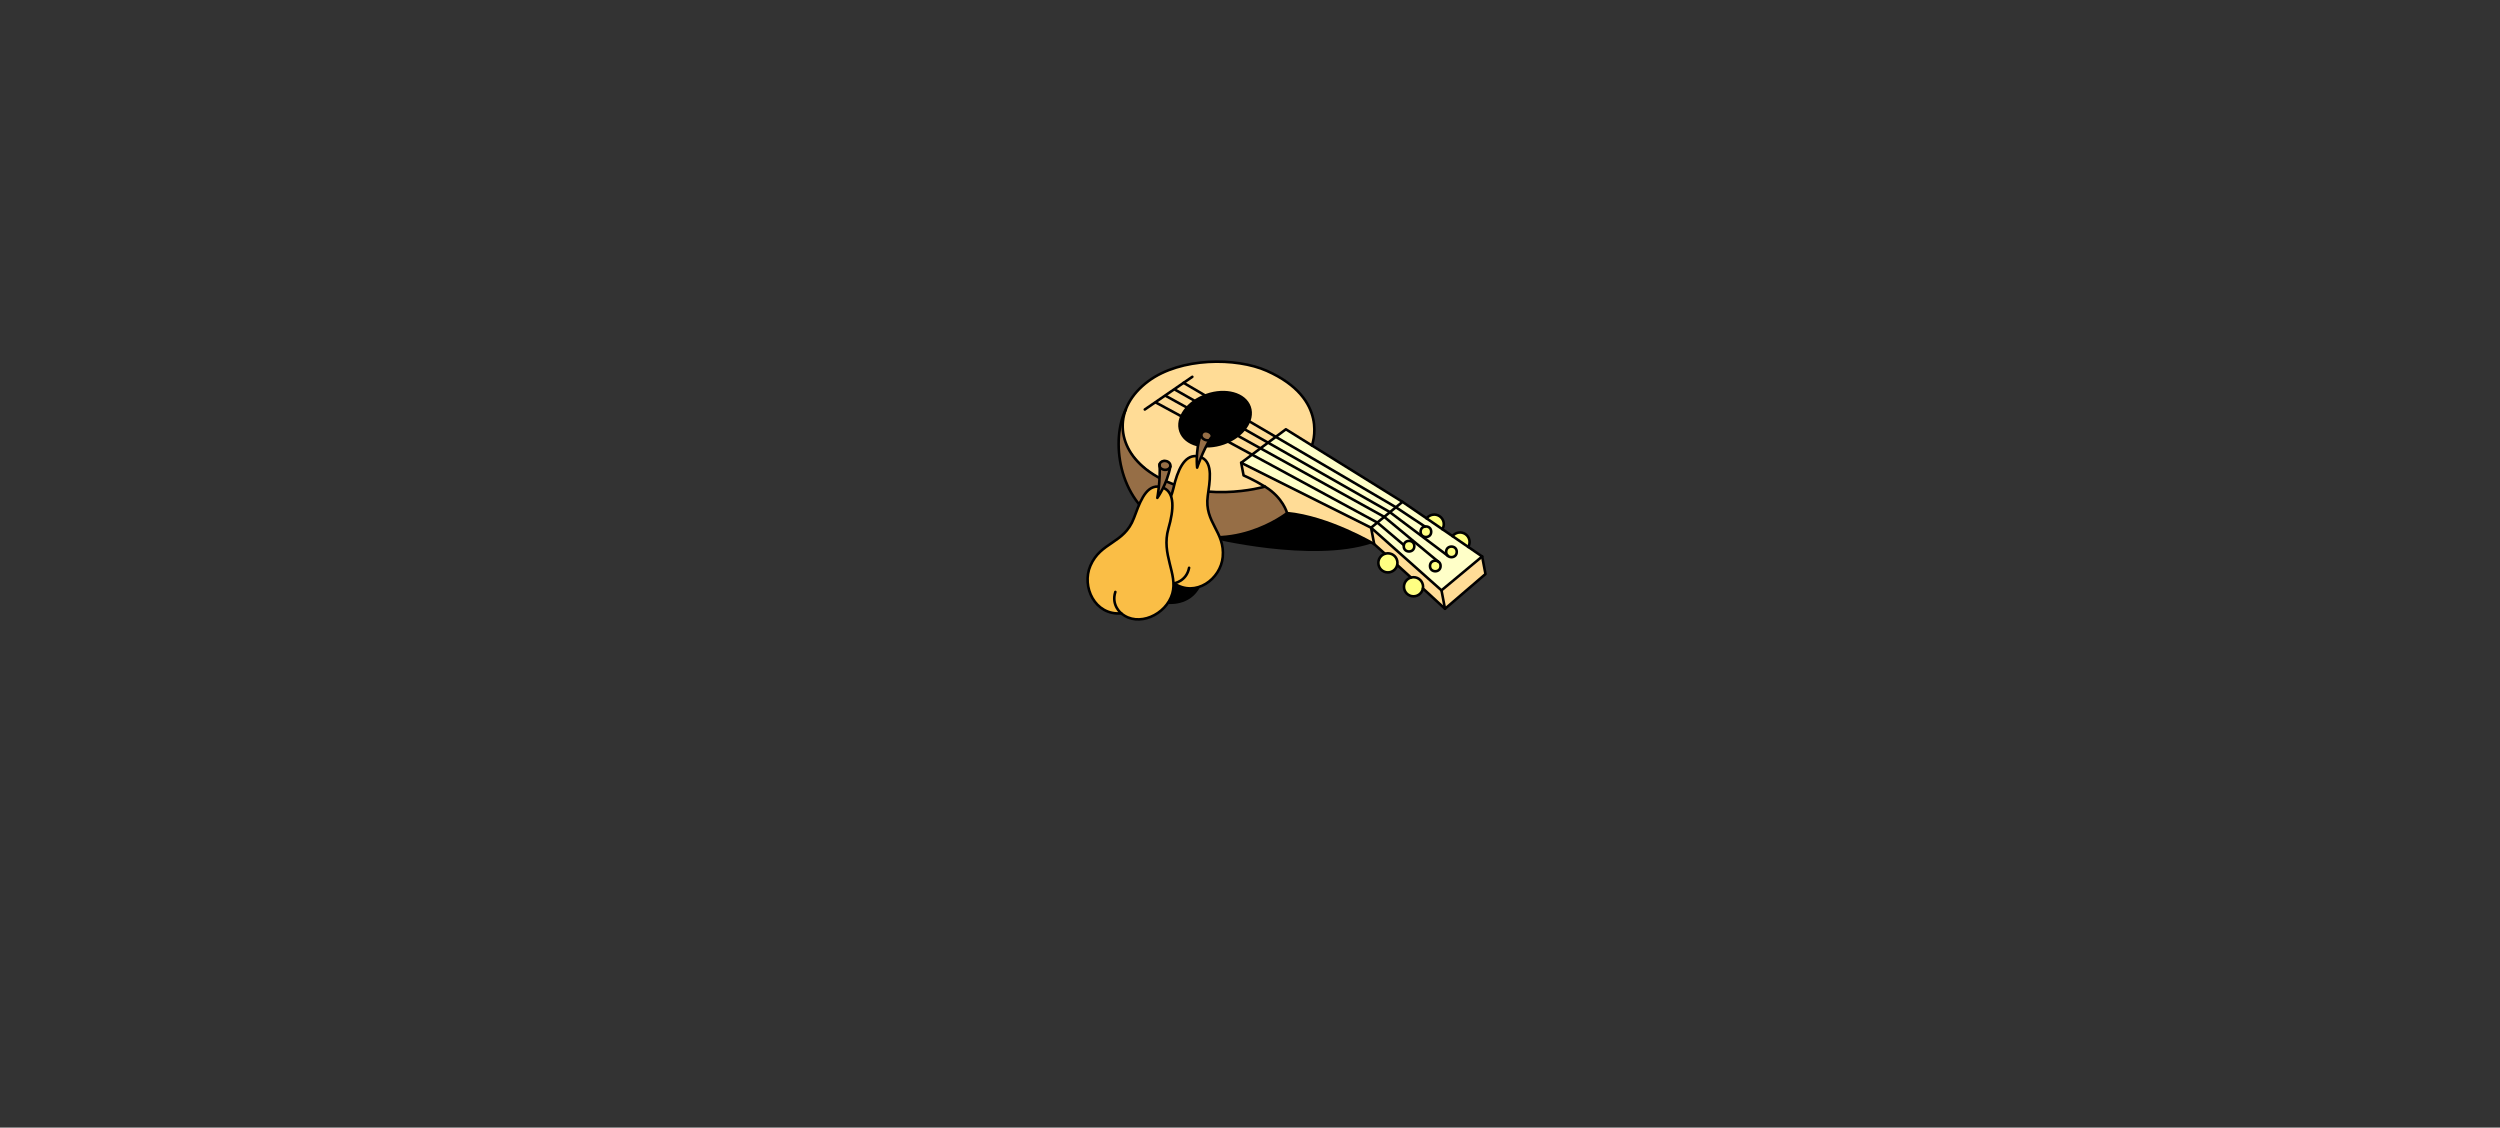 <?xml version="1.0" encoding="utf-8"?>
<!-- Generator: Adobe Illustrator 27.5.0, SVG Export Plug-In . SVG Version: 6.00 Build 0)  -->
<svg version="1.1" id="mandolin" xmlns="http://www.w3.org/2000/svg" xmlns:xlink="http://www.w3.org/1999/xlink" x="0px" y="0px"
	 viewBox="0 0 1920 866" style="enable-background:new 0 0 1920 866;" xml:space="preserve">
<rect x="0" y="0" width="1920" height="866" fill="#333333" stroke="none"/>
<style type="text/css">
	.st0{fill:#FFDC96;}
	.st1{fill:#FFFFC8;}
	.st2{fill:#FFFF82;}
	.st3{fill:#966E46;}
	.st4{fill:none;stroke:#000000;stroke-width:2;stroke-linecap:round;stroke-linejoin:round;stroke-miterlimit:10;}
	.st5{fill:#FABE46;}
</style>
<g>
	<polygon class="st0" points="1138.3,427.96 1140.69,440.5 1109.74,467.18 1107.09,453.27 	"/>
	<path class="st0" d="M1107.09,453.27l2.66,13.92l-16.9-15.15c0,0,0.06-5.19-3.09-7.65s-6.56-0.76-6.56-0.76l-10.23-9.93
		c0,0,1.24-5.03-3.4-7.78c-3.32-1.86-6.44-0.59-6.44-0.59l-8.12-7.94l-1.61-11.48L1107.09,453.27z"/>
	<path class="st0" d="M1053.39,405.91l1.61,11.48c0,0-34.3-19.09-66.6-23.42c0,0-0.02-13.65-33.66-28.79l-1.77-9.29L1053.39,405.91z
		"/>
	<polygon class="st1" points="1077.16,385.37 1053.39,405.91 953.47,355.27 987.61,329.68 	"/>
	<polygon class="st1" points="1077.16,385.37 1053.23,405.26 1107.09,453.27 1137.86,427.17 	"/>
	<circle class="st2" cx="1094.95" cy="408.25" r="3.99"/>
	<circle class="st2" cx="1114.75" cy="423.74" r="3.8"/>
	<circle class="st2" cx="1102.25" cy="434.35" r="3.8"/>
	<circle class="st2" cx="1082.04" cy="419.23" r="3.9"/>
	<circle class="st2" cx="1065.88" cy="431.99" r="7.13"/>
	<circle class="st2" cx="1085.66" cy="450.39" r="7.23"/>
	<path class="st2" d="M1095.67,397.85l11.86,8.39c0,0,4.26-5.56-2.52-10.17C1099.69,392.53,1095.67,397.85,1095.67,397.85z"/>
	<path class="st2" d="M1115.51,411.49l11.97,8.46c0,0,3.2-5.06-2.24-9.74C1120.78,406.13,1115.51,411.49,1115.51,411.49z"/>
	<path class="st3" d="M971.35,373.63c0,0,13.67,8.39,17.05,20.34c0,0-42.31,36.43-97.49,7.56c-43.25-29.22-29.56-75.29-29.56-75.29
		s0.79,36.68,49.76,48.74C953.69,382.17,971.35,373.63,971.35,373.63z"/>
	<path class="st0" d="M971.35,373.63c0,0-11.72-6.73-16.61-8.45l-1.27-9.91l34.13-25.58l19.71,12.28c0,0,14.24-42.04-42.15-60.29
		c-54.84-15.31-88.99,15.58-88.99,15.58s-39,34.73,13.05,68.78C916.09,383.61,961.82,376.87,971.35,373.63z"/>
	<ellipse transform="matrix(0.943 -0.333 0.333 0.943 -53.897 329.218)" cx="933.11" cy="321.78" rx="28.11" ry="19.66"/>
	<path d="M929.96,413.36c0,0,77.46,19.17,123.38,3.99c0,0-29.51-20.05-65.21-23.2C988.12,394.15,970.27,411.3,929.96,413.36z"/>
	<polygon class="st4" points="987.55,329.69 953.22,355.42 1052.98,405.28 1077.09,385.42 	"/>
	<line class="st4" x1="915.7" y1="289.39" x2="879.21" y2="314.49"/>
	<polyline class="st4" points="1138.29,427.38 1140.85,440.84 1109.76,467.55 1107.06,453.39 	"/>
	<path class="st4" d="M1055.39,417.9c0,0-34.92-20.81-66.9-23.86c0,0-3.08-11.9-16.95-20.31c-8.94-5.42-16.47-8.63-16.47-8.63
		l-1.85-9.68"/>
	<path class="st4" d="M1007.53,342.12c0,0,14.14-35.67-34.63-57.32c-23.45-10.41-66.17-10.42-90.9,7.89
		c-27.39,20.29-25.41,50.94,0.31,69.32c37.51,26.79,89.22,11.71,89.22,11.71"/>
	<path class="st4" d="M988.49,394.04c0,0-44.6,35.37-94.86,8.73c-35.73-18.94-40.37-65.7-28.99-88.38"/>
	<polyline class="st4" points="908.98,294.01 1071.56,389.27 1094.33,404.39 	"/>
	<polyline class="st4" points="902.66,299.39 1067.08,393.09 1111.96,426.87 	"/>
	<polyline class="st4" points="895.11,303.92 1063.1,396.95 1104.25,431.1 	"/>
	<polyline class="st4" points="887.72,309.15 1057.78,401.33 1078.15,418.61 	"/>
	<circle class="st4" cx="1065.9" cy="432.28" r="7.34"/>
	<circle class="st4" cx="1082.13" cy="419.47" r="4.07"/>
	<circle class="st4" cx="1095.09" cy="408.38" r="4.07"/>
	<circle class="st4" cx="1102.3" cy="434.67" r="4.07"/>
	<circle class="st4" cx="1114.72" cy="423.84" r="4.07"/>
	<circle class="st4" cx="1085.58" cy="450.64" r="7.34"/>
	<path class="st4" d="M1095.64,398.13c1.06-1.41,2.63-2.45,4.5-2.81c3.98-0.76,7.82,1.85,8.58,5.83c0.36,1.89-0.04,3.75-0.99,5.27"
		/>
	<path class="st4" d="M1115.51,411.76c1.06-1.36,2.59-2.36,4.42-2.71c3.98-0.76,7.82,1.85,8.58,5.83c0.35,1.85-0.02,3.66-0.92,5.15"
		/>
	<polyline class="st4" points="1063.65,425.3 1055.39,417.9 1052.98,405.28 1107.06,453.39 1138.29,427.38 1077.09,385.42 	"/>
	<line class="st4" x1="1083.64" y1="443.54" x2="1073.06" y2="433.89"/>
	<line class="st4" x1="1109.76" y1="467.55" x2="1092.8" y2="451.91"/>
	
		<ellipse transform="matrix(0.943 -0.333 0.333 0.943 -53.897 329.218)" class="st4" cx="933.11" cy="321.78" rx="28.11" ry="19.66"/>
	<path class="st5" d="M918.94,350.2c0,0-9.44-0.76-13.2,11.09s-6.74,21.99-11.86,29.13s-15.86,14.89-18.49,25.58
		c-2.63,10.69,0.46,24.63,15.1,30.84c7.9,4.04,12.47,1.2,12.47,1.2s14.17,11.16,29.6-5.3c15.43-16.46,0.21-38.12-1.54-41.65
		c-1.76-3.53-4.7-11.68-2.97-23.03s2.38-24.01-5.46-26.76l-3.01,7.01L918.94,350.2z"/>
	<path class="st3" d="M922.27,332.73c0,0,2.45-2.79,5.91-1.34s1.9,5.19,1.71,5.46s-7.28,13.25-9.41,18.25c0,0-1.65-4.35-0.84-11.78
		C920.46,335.91,922.27,332.73,922.27,332.73z"/>
	<g>
		<path class="st4" d="M922.1,333.8c-4.23,13.18-2.7,25.34-2.7,25.34s4.18-12.73,10.61-22.9"/>
		
			<ellipse transform="matrix(0.376 -0.927 0.927 0.376 268.191 1067.41)" class="st4" cx="926.19" cy="334.69" rx="3.35" ry="4.12"/>
		<path class="st4" d="M901.66,448.01c0,0,9.57-1.5,11.57-11.94"/>
		<path class="st4" d="M922.96,351.41c8.99,4.27,6.02,18.92,4.58,29.54c-2.78,20.46,13.34,27.22,11.53,46.81
			c-1.57,17-20.81,31.24-37.41,20.24c-16.12,3.4-30.14-15.14-26.46-31.38c3.41-15.06,21.47-21.46,25.92-41.36
			c3.28-14.67,8.6-25.57,17.53-24.97"/>
	</g>
	<g>
		<path class="st5" d="M893.64,374.57c0,0,8.87,3.95,6.42,16.46s-4.74,23.09-3.64,32.03c1.1,8.94,6.95,21.19,4.06,32.09
			s-12.51,21.93-28.74,20.31c-9.09-0.25-11.8-5.05-11.8-5.05s-18.23,3.07-24.02-19.32s18.53-34.39,21.85-36.7
			c3.32-2.31,9.96-8.2,13.99-19.25c4.03-11.06,9.66-22.77,18.06-21.39l-0.74,7.78L893.64,374.57z"/>
		<path class="st3" d="M899.22,357.22c0,0-0.83-3.72-4.66-4.11c-3.83-0.39-4.26,3.73-4.22,4.07s0.04,15.49-0.5,21.04
			c0,0,3.62-3.11,6.54-10.18C899.3,360.97,899.22,357.22,899.22,357.22z"/>
		<g>
			<path class="st4" d="M898.85,358.26c-2.67,13.93-10.02,24.12-10.02,24.12s2.5-13.51,1.71-25.81"/>
			
				<ellipse transform="matrix(0.115 -0.993 0.993 0.115 437.22 1204.827)" class="st4" cx="894.74" cy="357.05" rx="3.43" ry="4.22"/>
			<path class="st4" d="M861.12,471.03c0,0-7.87-6.06-4.54-16.43"/>
			<path class="st4" d="M889.43,373.69c-10.18-0.58-14.71,14.06-18.63,24.32c-7.56,19.77-25.37,17.92-33.37,36.44
				c-6.94,16.06,3.37,38.32,23.7,36.59c12.83,10.98,34.54,1.19,39.22-15.22c4.33-15.22-8.77-29.85-2.99-49.93
				c4.26-14.8,4.83-27.22-3.5-31.08"/>
		</g>
	</g>
	<path d="M896.4,463.81c0,0,17.6,2.41,25.46-13.39c0,0-10.76,3.87-20.2-2.4C901.66,448.01,901.4,457.09,896.4,463.81z"/>
</g>
</svg>
